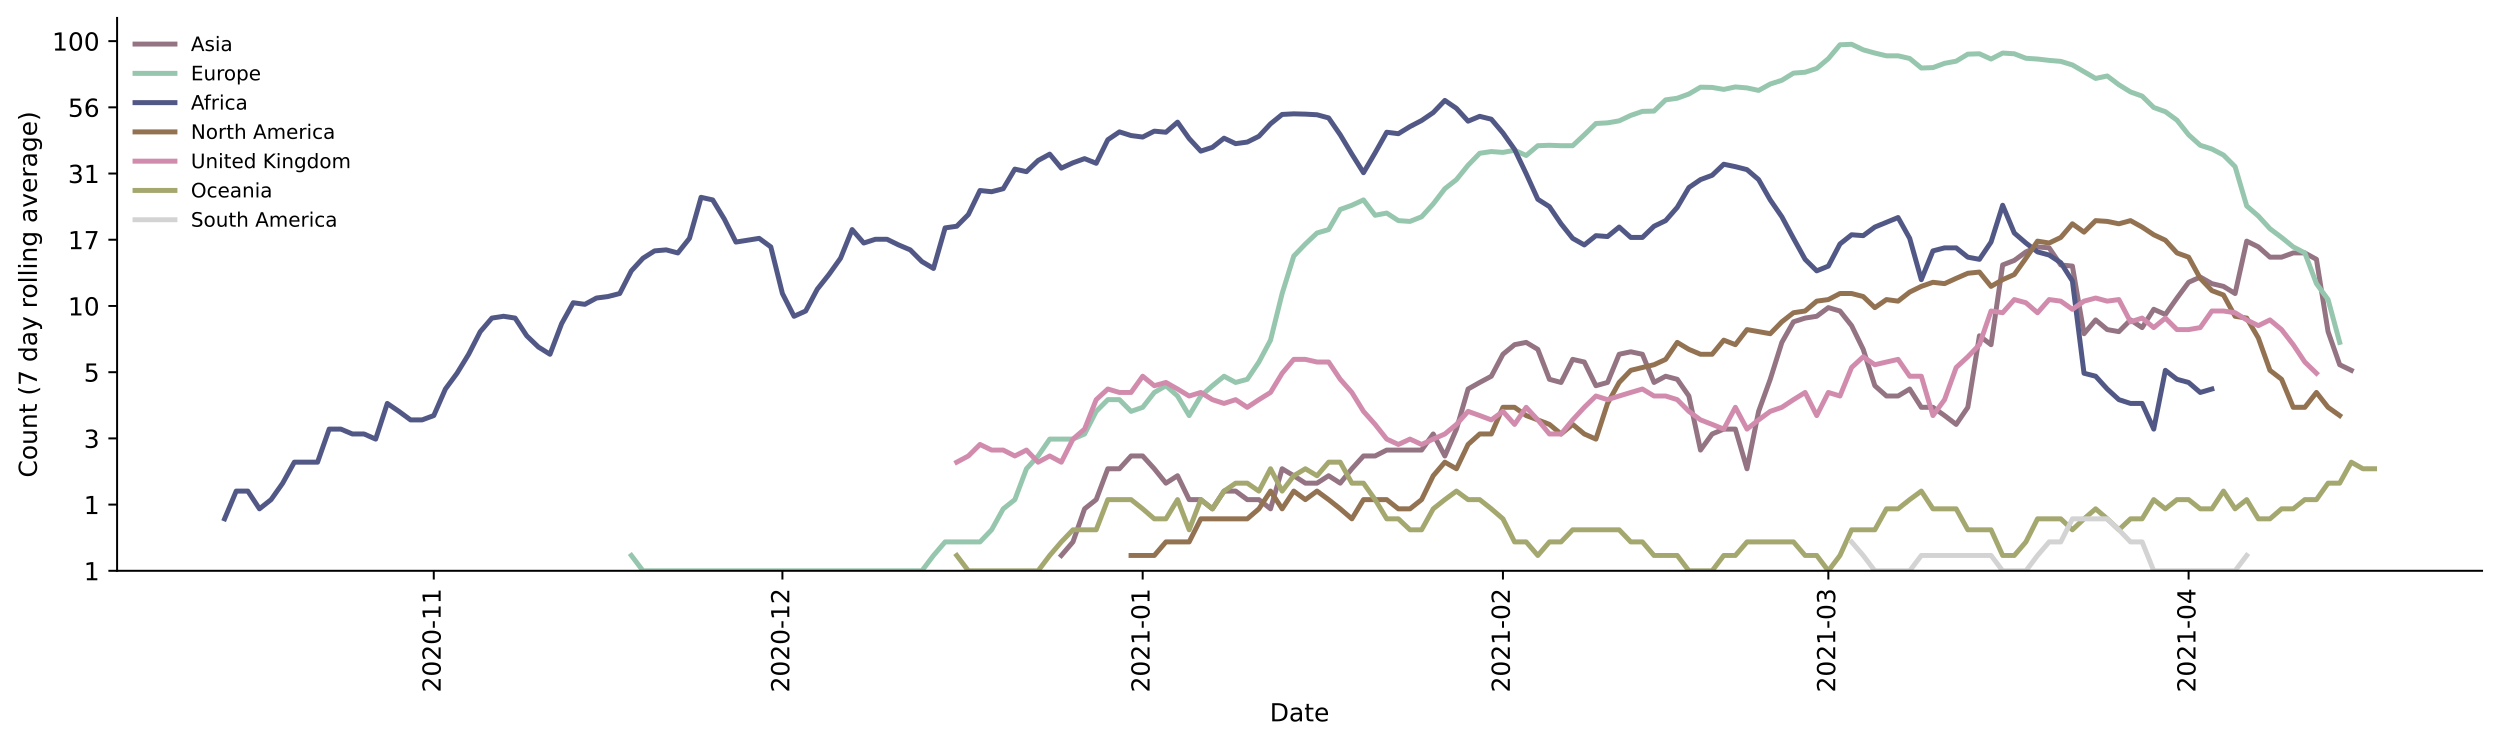 <?xml version="1.0" encoding="utf-8" standalone="no"?>
<!DOCTYPE svg PUBLIC "-//W3C//DTD SVG 1.1//EN"
  "http://www.w3.org/Graphics/SVG/1.1/DTD/svg11.dtd">
<!-- Created with matplotlib (https://matplotlib.org/) -->
<svg height="298.621pt" version="1.1" viewBox="0 0 1002.766 298.621" width="1002.766pt" xmlns="http://www.w3.org/2000/svg" xmlns:xlink="http://www.w3.org/1999/xlink">
 <defs>
  <style type="text/css">*{stroke-linecap:butt;stroke-linejoin:round;}</style>
 </defs>
 <g id="figure_1">
  <g id="patch_1">
   <path d="M 0 298.621 
L 1002.766 298.621 
L 1002.766 0 
L 0 0 
z
" style="fill:#ffffff;"/>
  </g>
  <g id="axes_1">
   <g id="patch_2">
    <path d="M 46.966 228.96 
L 995.566 228.96 
L 995.566 7.2 
L 46.966 7.2 
z
" style="fill:#ffffff;"/>
   </g>
   <g id="matplotlib.axis_1">
    <g id="xtick_1">
     <g id="line2d_1">
      <defs>
       <path d="M 0 0 
L 0 3.5 
" id="m0035e1c1d8" style="stroke:#000000;stroke-width:0.8;"/>
      </defs>
      <g>
       <use style="stroke:#000000;stroke-width:0.8;" x="173.989" xlink:href="#m0035e1c1d8" y="228.96"/>
      </g>
     </g>
     <g id="text_1">
      <!-- 2020-11 -->
      <g transform="translate(176.749 277.743)rotate(-90)scale(0.1 -0.1)">
       <defs>
        <path d="M 19.188 8.297 
L 53.609 8.297 
L 53.609 0 
L 7.328 0 
L 7.328 8.297 
Q 12.938 14.109 22.625 23.891 
Q 32.328 33.688 34.812 36.531 
Q 39.547 41.844 41.422 45.531 
Q 43.312 49.219 43.312 52.781 
Q 43.312 58.594 39.234 62.25 
Q 35.156 65.922 28.609 65.922 
Q 23.969 65.922 18.812 64.312 
Q 13.672 62.703 7.812 59.422 
L 7.812 69.391 
Q 13.766 71.781 18.938 73 
Q 24.125 74.219 28.422 74.219 
Q 39.75 74.219 46.484 68.547 
Q 53.219 62.891 53.219 53.422 
Q 53.219 48.922 51.531 44.891 
Q 49.859 40.875 45.406 35.406 
Q 44.188 33.984 37.641 27.219 
Q 31.109 20.453 19.188 8.297 
z
" id="DejaVuSans-50"/>
        <path d="M 31.781 66.406 
Q 24.172 66.406 20.328 58.906 
Q 16.5 51.422 16.5 36.375 
Q 16.5 21.391 20.328 13.891 
Q 24.172 6.391 31.781 6.391 
Q 39.453 6.391 43.281 13.891 
Q 47.125 21.391 47.125 36.375 
Q 47.125 51.422 43.281 58.906 
Q 39.453 66.406 31.781 66.406 
z
M 31.781 74.219 
Q 44.047 74.219 50.516 64.516 
Q 56.984 54.828 56.984 36.375 
Q 56.984 17.969 50.516 8.266 
Q 44.047 -1.422 31.781 -1.422 
Q 19.531 -1.422 13.062 8.266 
Q 6.594 17.969 6.594 36.375 
Q 6.594 54.828 13.062 64.516 
Q 19.531 74.219 31.781 74.219 
z
" id="DejaVuSans-48"/>
        <path d="M 4.891 31.391 
L 31.203 31.391 
L 31.203 23.391 
L 4.891 23.391 
z
" id="DejaVuSans-45"/>
        <path d="M 12.406 8.297 
L 28.516 8.297 
L 28.516 63.922 
L 10.984 60.406 
L 10.984 69.391 
L 28.422 72.906 
L 38.281 72.906 
L 38.281 8.297 
L 54.391 8.297 
L 54.391 0 
L 12.406 0 
z
" id="DejaVuSans-49"/>
       </defs>
       <use xlink:href="#DejaVuSans-50"/>
       <use x="63.623" xlink:href="#DejaVuSans-48"/>
       <use x="127.246" xlink:href="#DejaVuSans-50"/>
       <use x="190.869" xlink:href="#DejaVuSans-48"/>
       <use x="254.492" xlink:href="#DejaVuSans-45"/>
       <use x="290.576" xlink:href="#DejaVuSans-49"/>
       <use x="354.199" xlink:href="#DejaVuSans-49"/>
      </g>
     </g>
    </g>
    <g id="xtick_2">
     <g id="line2d_2">
      <g>
       <use style="stroke:#000000;stroke-width:0.8;" x="313.832" xlink:href="#m0035e1c1d8" y="228.96"/>
      </g>
     </g>
     <g id="text_2">
      <!-- 2020-12 -->
      <g transform="translate(316.592 277.743)rotate(-90)scale(0.1 -0.1)">
       <use xlink:href="#DejaVuSans-50"/>
       <use x="63.623" xlink:href="#DejaVuSans-48"/>
       <use x="127.246" xlink:href="#DejaVuSans-50"/>
       <use x="190.869" xlink:href="#DejaVuSans-48"/>
       <use x="254.492" xlink:href="#DejaVuSans-45"/>
       <use x="290.576" xlink:href="#DejaVuSans-49"/>
       <use x="354.199" xlink:href="#DejaVuSans-50"/>
      </g>
     </g>
    </g>
    <g id="xtick_3">
     <g id="line2d_3">
      <g>
       <use style="stroke:#000000;stroke-width:0.8;" x="458.336" xlink:href="#m0035e1c1d8" y="228.96"/>
      </g>
     </g>
     <g id="text_3">
      <!-- 2021-01 -->
      <g transform="translate(461.096 277.743)rotate(-90)scale(0.1 -0.1)">
       <use xlink:href="#DejaVuSans-50"/>
       <use x="63.623" xlink:href="#DejaVuSans-48"/>
       <use x="127.246" xlink:href="#DejaVuSans-50"/>
       <use x="190.869" xlink:href="#DejaVuSans-49"/>
       <use x="254.492" xlink:href="#DejaVuSans-45"/>
       <use x="290.576" xlink:href="#DejaVuSans-48"/>
       <use x="354.199" xlink:href="#DejaVuSans-49"/>
      </g>
     </g>
    </g>
    <g id="xtick_4">
     <g id="line2d_4">
      <g>
       <use style="stroke:#000000;stroke-width:0.8;" x="602.841" xlink:href="#m0035e1c1d8" y="228.96"/>
      </g>
     </g>
     <g id="text_4">
      <!-- 2021-02 -->
      <g transform="translate(605.6 277.743)rotate(-90)scale(0.1 -0.1)">
       <use xlink:href="#DejaVuSans-50"/>
       <use x="63.623" xlink:href="#DejaVuSans-48"/>
       <use x="127.246" xlink:href="#DejaVuSans-50"/>
       <use x="190.869" xlink:href="#DejaVuSans-49"/>
       <use x="254.492" xlink:href="#DejaVuSans-45"/>
       <use x="290.576" xlink:href="#DejaVuSans-48"/>
       <use x="354.199" xlink:href="#DejaVuSans-50"/>
      </g>
     </g>
    </g>
    <g id="xtick_5">
     <g id="line2d_5">
      <g>
       <use style="stroke:#000000;stroke-width:0.8;" x="733.36" xlink:href="#m0035e1c1d8" y="228.96"/>
      </g>
     </g>
     <g id="text_5">
      <!-- 2021-03 -->
      <g transform="translate(736.12 277.743)rotate(-90)scale(0.1 -0.1)">
       <defs>
        <path d="M 40.578 39.312 
Q 47.656 37.797 51.625 33 
Q 55.609 28.219 55.609 21.188 
Q 55.609 10.406 48.188 4.484 
Q 40.766 -1.422 27.094 -1.422 
Q 22.516 -1.422 17.656 -0.516 
Q 12.797 0.391 7.625 2.203 
L 7.625 11.719 
Q 11.719 9.328 16.594 8.109 
Q 21.484 6.891 26.812 6.891 
Q 36.078 6.891 40.938 10.547 
Q 45.797 14.203 45.797 21.188 
Q 45.797 27.641 41.281 31.266 
Q 36.766 34.906 28.719 34.906 
L 20.219 34.906 
L 20.219 43.016 
L 29.109 43.016 
Q 36.375 43.016 40.234 45.922 
Q 44.094 48.828 44.094 54.297 
Q 44.094 59.906 40.109 62.906 
Q 36.141 65.922 28.719 65.922 
Q 24.656 65.922 20.016 65.031 
Q 15.375 64.156 9.812 62.312 
L 9.812 71.094 
Q 15.438 72.656 20.344 73.438 
Q 25.25 74.219 29.594 74.219 
Q 40.828 74.219 47.359 69.109 
Q 53.906 64.016 53.906 55.328 
Q 53.906 49.266 50.438 45.094 
Q 46.969 40.922 40.578 39.312 
z
" id="DejaVuSans-51"/>
       </defs>
       <use xlink:href="#DejaVuSans-50"/>
       <use x="63.623" xlink:href="#DejaVuSans-48"/>
       <use x="127.246" xlink:href="#DejaVuSans-50"/>
       <use x="190.869" xlink:href="#DejaVuSans-49"/>
       <use x="254.492" xlink:href="#DejaVuSans-45"/>
       <use x="290.576" xlink:href="#DejaVuSans-48"/>
       <use x="354.199" xlink:href="#DejaVuSans-51"/>
      </g>
     </g>
    </g>
    <g id="xtick_6">
     <g id="line2d_6">
      <g>
       <use style="stroke:#000000;stroke-width:0.8;" x="877.865" xlink:href="#m0035e1c1d8" y="228.96"/>
      </g>
     </g>
     <g id="text_6">
      <!-- 2021-04 -->
      <g transform="translate(880.624 277.743)rotate(-90)scale(0.1 -0.1)">
       <defs>
        <path d="M 37.797 64.312 
L 12.891 25.391 
L 37.797 25.391 
z
M 35.203 72.906 
L 47.609 72.906 
L 47.609 25.391 
L 58.016 25.391 
L 58.016 17.188 
L 47.609 17.188 
L 47.609 0 
L 37.797 0 
L 37.797 17.188 
L 4.891 17.188 
L 4.891 26.703 
z
" id="DejaVuSans-52"/>
       </defs>
       <use xlink:href="#DejaVuSans-50"/>
       <use x="63.623" xlink:href="#DejaVuSans-48"/>
       <use x="127.246" xlink:href="#DejaVuSans-50"/>
       <use x="190.869" xlink:href="#DejaVuSans-49"/>
       <use x="254.492" xlink:href="#DejaVuSans-45"/>
       <use x="290.576" xlink:href="#DejaVuSans-48"/>
       <use x="354.199" xlink:href="#DejaVuSans-52"/>
      </g>
     </g>
    </g>
    <g id="text_7">
     <!-- Date -->
     <g transform="translate(509.315 289.341)scale(0.1 -0.1)">
      <defs>
       <path d="M 19.672 64.797 
L 19.672 8.109 
L 31.594 8.109 
Q 46.688 8.109 53.688 14.938 
Q 60.688 21.781 60.688 36.531 
Q 60.688 51.172 53.688 57.984 
Q 46.688 64.797 31.594 64.797 
z
M 9.812 72.906 
L 30.078 72.906 
Q 51.266 72.906 61.172 64.094 
Q 71.094 55.281 71.094 36.531 
Q 71.094 17.672 61.125 8.828 
Q 51.172 0 30.078 0 
L 9.812 0 
z
" id="DejaVuSans-68"/>
       <path d="M 34.281 27.484 
Q 23.391 27.484 19.188 25 
Q 14.984 22.516 14.984 16.5 
Q 14.984 11.719 18.141 8.906 
Q 21.297 6.109 26.703 6.109 
Q 34.188 6.109 38.703 11.406 
Q 43.219 16.703 43.219 25.484 
L 43.219 27.484 
z
M 52.203 31.203 
L 52.203 0 
L 43.219 0 
L 43.219 8.297 
Q 40.141 3.328 35.547 0.953 
Q 30.953 -1.422 24.312 -1.422 
Q 15.922 -1.422 10.953 3.297 
Q 6 8.016 6 15.922 
Q 6 25.141 12.172 29.828 
Q 18.359 34.516 30.609 34.516 
L 43.219 34.516 
L 43.219 35.406 
Q 43.219 41.609 39.141 45 
Q 35.062 48.391 27.688 48.391 
Q 23 48.391 18.547 47.266 
Q 14.109 46.141 10.016 43.891 
L 10.016 52.203 
Q 14.938 54.109 19.578 55.047 
Q 24.219 56 28.609 56 
Q 40.484 56 46.344 49.844 
Q 52.203 43.703 52.203 31.203 
z
" id="DejaVuSans-97"/>
       <path d="M 18.312 70.219 
L 18.312 54.688 
L 36.812 54.688 
L 36.812 47.703 
L 18.312 47.703 
L 18.312 18.016 
Q 18.312 11.328 20.141 9.422 
Q 21.969 7.516 27.594 7.516 
L 36.812 7.516 
L 36.812 0 
L 27.594 0 
Q 17.188 0 13.234 3.875 
Q 9.281 7.766 9.281 18.016 
L 9.281 47.703 
L 2.688 47.703 
L 2.688 54.688 
L 9.281 54.688 
L 9.281 70.219 
z
" id="DejaVuSans-116"/>
       <path d="M 56.203 29.594 
L 56.203 25.203 
L 14.891 25.203 
Q 15.484 15.922 20.484 11.062 
Q 25.484 6.203 34.422 6.203 
Q 39.594 6.203 44.453 7.469 
Q 49.312 8.734 54.109 11.281 
L 54.109 2.781 
Q 49.266 0.734 44.188 -0.344 
Q 39.109 -1.422 33.891 -1.422 
Q 20.797 -1.422 13.156 6.188 
Q 5.516 13.812 5.516 26.812 
Q 5.516 40.234 12.766 48.109 
Q 20.016 56 32.328 56 
Q 43.359 56 49.781 48.891 
Q 56.203 41.797 56.203 29.594 
z
M 47.219 32.234 
Q 47.125 39.594 43.094 43.984 
Q 39.062 48.391 32.422 48.391 
Q 24.906 48.391 20.391 44.141 
Q 15.875 39.891 15.188 32.172 
z
" id="DejaVuSans-101"/>
      </defs>
      <use xlink:href="#DejaVuSans-68"/>
      <use x="77.002" xlink:href="#DejaVuSans-97"/>
      <use x="138.281" xlink:href="#DejaVuSans-116"/>
      <use x="177.49" xlink:href="#DejaVuSans-101"/>
     </g>
    </g>
   </g>
   <g id="matplotlib.axis_2">
    <g id="ytick_1">
     <g id="line2d_7">
      <defs>
       <path d="M 0 0 
L -3.5 0 
" id="m85d4433f7f" style="stroke:#000000;stroke-width:0.8;"/>
      </defs>
      <g>
       <use style="stroke:#000000;stroke-width:0.8;" x="46.966" xlink:href="#m85d4433f7f" y="228.96"/>
      </g>
     </g>
     <g id="text_8">
      <!-- 1 -->
      <g transform="translate(33.603 232.759)scale(0.1 -0.1)">
       <use xlink:href="#DejaVuSans-49"/>
      </g>
     </g>
    </g>
    <g id="ytick_2">
     <g id="line2d_8">
      <g>
       <use style="stroke:#000000;stroke-width:0.8;" x="46.966" xlink:href="#m85d4433f7f" y="202.401"/>
      </g>
     </g>
     <g id="text_9">
      <!-- 1 -->
      <g transform="translate(33.603 206.201)scale(0.1 -0.1)">
       <use xlink:href="#DejaVuSans-49"/>
      </g>
     </g>
    </g>
    <g id="ytick_3">
     <g id="line2d_9">
      <g>
       <use style="stroke:#000000;stroke-width:0.8;" x="46.966" xlink:href="#m85d4433f7f" y="175.843"/>
      </g>
     </g>
     <g id="text_10">
      <!-- 3 -->
      <g transform="translate(33.603 179.642)scale(0.1 -0.1)">
       <use xlink:href="#DejaVuSans-51"/>
      </g>
     </g>
    </g>
    <g id="ytick_4">
     <g id="line2d_10">
      <g>
       <use style="stroke:#000000;stroke-width:0.8;" x="46.966" xlink:href="#m85d4433f7f" y="149.284"/>
      </g>
     </g>
     <g id="text_11">
      <!-- 5 -->
      <g transform="translate(33.603 153.083)scale(0.1 -0.1)">
       <defs>
        <path d="M 10.797 72.906 
L 49.516 72.906 
L 49.516 64.594 
L 19.828 64.594 
L 19.828 46.734 
Q 21.969 47.469 24.109 47.828 
Q 26.266 48.188 28.422 48.188 
Q 40.625 48.188 47.75 41.5 
Q 54.891 34.812 54.891 23.391 
Q 54.891 11.625 47.562 5.094 
Q 40.234 -1.422 26.906 -1.422 
Q 22.312 -1.422 17.547 -0.641 
Q 12.797 0.141 7.719 1.703 
L 7.719 11.625 
Q 12.109 9.234 16.797 8.062 
Q 21.484 6.891 26.703 6.891 
Q 35.156 6.891 40.078 11.328 
Q 45.016 15.766 45.016 23.391 
Q 45.016 31 40.078 35.438 
Q 35.156 39.891 26.703 39.891 
Q 22.75 39.891 18.812 39.016 
Q 14.891 38.141 10.797 36.281 
z
" id="DejaVuSans-53"/>
       </defs>
       <use xlink:href="#DejaVuSans-53"/>
      </g>
     </g>
    </g>
    <g id="ytick_5">
     <g id="line2d_11">
      <g>
       <use style="stroke:#000000;stroke-width:0.8;" x="46.966" xlink:href="#m85d4433f7f" y="122.725"/>
      </g>
     </g>
     <g id="text_12">
      <!-- 10 -->
      <g transform="translate(27.241 126.524)scale(0.1 -0.1)">
       <use xlink:href="#DejaVuSans-49"/>
       <use x="63.623" xlink:href="#DejaVuSans-48"/>
      </g>
     </g>
    </g>
    <g id="ytick_6">
     <g id="line2d_12">
      <g>
       <use style="stroke:#000000;stroke-width:0.8;" x="46.966" xlink:href="#m85d4433f7f" y="96.166"/>
      </g>
     </g>
     <g id="text_13">
      <!-- 17 -->
      <g transform="translate(27.241 99.966)scale(0.1 -0.1)">
       <defs>
        <path d="M 8.203 72.906 
L 55.078 72.906 
L 55.078 68.703 
L 28.609 0 
L 18.312 0 
L 43.219 64.594 
L 8.203 64.594 
z
" id="DejaVuSans-55"/>
       </defs>
       <use xlink:href="#DejaVuSans-49"/>
       <use x="63.623" xlink:href="#DejaVuSans-55"/>
      </g>
     </g>
    </g>
    <g id="ytick_7">
     <g id="line2d_13">
      <g>
       <use style="stroke:#000000;stroke-width:0.8;" x="46.966" xlink:href="#m85d4433f7f" y="69.608"/>
      </g>
     </g>
     <g id="text_14">
      <!-- 31 -->
      <g transform="translate(27.241 73.407)scale(0.1 -0.1)">
       <use xlink:href="#DejaVuSans-51"/>
       <use x="63.623" xlink:href="#DejaVuSans-49"/>
      </g>
     </g>
    </g>
    <g id="ytick_8">
     <g id="line2d_14">
      <g>
       <use style="stroke:#000000;stroke-width:0.8;" x="46.966" xlink:href="#m85d4433f7f" y="43.049"/>
      </g>
     </g>
     <g id="text_15">
      <!-- 56 -->
      <g transform="translate(27.241 46.848)scale(0.1 -0.1)">
       <defs>
        <path d="M 33.016 40.375 
Q 26.375 40.375 22.484 35.828 
Q 18.609 31.297 18.609 23.391 
Q 18.609 15.531 22.484 10.953 
Q 26.375 6.391 33.016 6.391 
Q 39.656 6.391 43.531 10.953 
Q 47.406 15.531 47.406 23.391 
Q 47.406 31.297 43.531 35.828 
Q 39.656 40.375 33.016 40.375 
z
M 52.594 71.297 
L 52.594 62.312 
Q 48.875 64.062 45.094 64.984 
Q 41.312 65.922 37.594 65.922 
Q 27.828 65.922 22.672 59.328 
Q 17.531 52.734 16.797 39.406 
Q 19.672 43.656 24.016 45.922 
Q 28.375 48.188 33.594 48.188 
Q 44.578 48.188 50.953 41.516 
Q 57.328 34.859 57.328 23.391 
Q 57.328 12.156 50.688 5.359 
Q 44.047 -1.422 33.016 -1.422 
Q 20.359 -1.422 13.672 8.266 
Q 6.984 17.969 6.984 36.375 
Q 6.984 53.656 15.188 63.938 
Q 23.391 74.219 37.203 74.219 
Q 40.922 74.219 44.703 73.484 
Q 48.484 72.75 52.594 71.297 
z
" id="DejaVuSans-54"/>
       </defs>
       <use xlink:href="#DejaVuSans-53"/>
       <use x="63.623" xlink:href="#DejaVuSans-54"/>
      </g>
     </g>
    </g>
    <g id="ytick_9">
     <g id="line2d_15">
      <g>
       <use style="stroke:#000000;stroke-width:0.8;" x="46.966" xlink:href="#m85d4433f7f" y="16.49"/>
      </g>
     </g>
     <g id="text_16">
      <!-- 100 -->
      <g transform="translate(20.878 20.29)scale(0.1 -0.1)">
       <use xlink:href="#DejaVuSans-49"/>
       <use x="63.623" xlink:href="#DejaVuSans-48"/>
       <use x="127.246" xlink:href="#DejaVuSans-48"/>
      </g>
     </g>
    </g>
    <g id="text_17">
     <!-- Count (7 day rolling average) -->
     <g transform="translate(14.798 191.548)rotate(-90)scale(0.1 -0.1)">
      <defs>
       <path d="M 64.406 67.281 
L 64.406 56.891 
Q 59.422 61.531 53.781 63.812 
Q 48.141 66.109 41.797 66.109 
Q 29.297 66.109 22.656 58.469 
Q 16.016 50.828 16.016 36.375 
Q 16.016 21.969 22.656 14.328 
Q 29.297 6.688 41.797 6.688 
Q 48.141 6.688 53.781 8.984 
Q 59.422 11.281 64.406 15.922 
L 64.406 5.609 
Q 59.234 2.094 53.438 0.328 
Q 47.656 -1.422 41.219 -1.422 
Q 24.656 -1.422 15.125 8.703 
Q 5.609 18.844 5.609 36.375 
Q 5.609 53.953 15.125 64.078 
Q 24.656 74.219 41.219 74.219 
Q 47.75 74.219 53.531 72.484 
Q 59.328 70.75 64.406 67.281 
z
" id="DejaVuSans-67"/>
       <path d="M 30.609 48.391 
Q 23.391 48.391 19.188 42.75 
Q 14.984 37.109 14.984 27.297 
Q 14.984 17.484 19.156 11.844 
Q 23.344 6.203 30.609 6.203 
Q 37.797 6.203 41.984 11.859 
Q 46.188 17.531 46.188 27.297 
Q 46.188 37.016 41.984 42.703 
Q 37.797 48.391 30.609 48.391 
z
M 30.609 56 
Q 42.328 56 49.016 48.375 
Q 55.719 40.766 55.719 27.297 
Q 55.719 13.875 49.016 6.219 
Q 42.328 -1.422 30.609 -1.422 
Q 18.844 -1.422 12.172 6.219 
Q 5.516 13.875 5.516 27.297 
Q 5.516 40.766 12.172 48.375 
Q 18.844 56 30.609 56 
z
" id="DejaVuSans-111"/>
       <path d="M 8.5 21.578 
L 8.5 54.688 
L 17.484 54.688 
L 17.484 21.922 
Q 17.484 14.156 20.5 10.266 
Q 23.531 6.391 29.594 6.391 
Q 36.859 6.391 41.078 11.031 
Q 45.312 15.672 45.312 23.688 
L 45.312 54.688 
L 54.297 54.688 
L 54.297 0 
L 45.312 0 
L 45.312 8.406 
Q 42.047 3.422 37.719 1 
Q 33.406 -1.422 27.688 -1.422 
Q 18.266 -1.422 13.375 4.438 
Q 8.5 10.297 8.5 21.578 
z
M 31.109 56 
z
" id="DejaVuSans-117"/>
       <path d="M 54.891 33.016 
L 54.891 0 
L 45.906 0 
L 45.906 32.719 
Q 45.906 40.484 42.875 44.328 
Q 39.844 48.188 33.797 48.188 
Q 26.516 48.188 22.312 43.547 
Q 18.109 38.922 18.109 30.906 
L 18.109 0 
L 9.078 0 
L 9.078 54.688 
L 18.109 54.688 
L 18.109 46.188 
Q 21.344 51.125 25.703 53.562 
Q 30.078 56 35.797 56 
Q 45.219 56 50.047 50.172 
Q 54.891 44.344 54.891 33.016 
z
" id="DejaVuSans-110"/>
       <path id="DejaVuSans-32"/>
       <path d="M 31 75.875 
Q 24.469 64.656 21.281 53.656 
Q 18.109 42.672 18.109 31.391 
Q 18.109 20.125 21.312 9.062 
Q 24.516 -2 31 -13.188 
L 23.188 -13.188 
Q 15.875 -1.703 12.234 9.375 
Q 8.594 20.453 8.594 31.391 
Q 8.594 42.281 12.203 53.312 
Q 15.828 64.359 23.188 75.875 
z
" id="DejaVuSans-40"/>
       <path d="M 45.406 46.391 
L 45.406 75.984 
L 54.391 75.984 
L 54.391 0 
L 45.406 0 
L 45.406 8.203 
Q 42.578 3.328 38.25 0.953 
Q 33.938 -1.422 27.875 -1.422 
Q 17.969 -1.422 11.734 6.484 
Q 5.516 14.406 5.516 27.297 
Q 5.516 40.188 11.734 48.094 
Q 17.969 56 27.875 56 
Q 33.938 56 38.25 53.625 
Q 42.578 51.266 45.406 46.391 
z
M 14.797 27.297 
Q 14.797 17.391 18.875 11.75 
Q 22.953 6.109 30.078 6.109 
Q 37.203 6.109 41.297 11.75 
Q 45.406 17.391 45.406 27.297 
Q 45.406 37.203 41.297 42.844 
Q 37.203 48.484 30.078 48.484 
Q 22.953 48.484 18.875 42.844 
Q 14.797 37.203 14.797 27.297 
z
" id="DejaVuSans-100"/>
       <path d="M 32.172 -5.078 
Q 28.375 -14.844 24.75 -17.812 
Q 21.141 -20.797 15.094 -20.797 
L 7.906 -20.797 
L 7.906 -13.281 
L 13.188 -13.281 
Q 16.891 -13.281 18.938 -11.516 
Q 21 -9.766 23.484 -3.219 
L 25.094 0.875 
L 2.984 54.688 
L 12.5 54.688 
L 29.594 11.922 
L 46.688 54.688 
L 56.203 54.688 
z
" id="DejaVuSans-121"/>
       <path d="M 41.109 46.297 
Q 39.594 47.172 37.812 47.578 
Q 36.031 48 33.891 48 
Q 26.266 48 22.188 43.047 
Q 18.109 38.094 18.109 28.812 
L 18.109 0 
L 9.078 0 
L 9.078 54.688 
L 18.109 54.688 
L 18.109 46.188 
Q 20.953 51.172 25.484 53.578 
Q 30.031 56 36.531 56 
Q 37.453 56 38.578 55.875 
Q 39.703 55.766 41.062 55.516 
z
" id="DejaVuSans-114"/>
       <path d="M 9.422 75.984 
L 18.406 75.984 
L 18.406 0 
L 9.422 0 
z
" id="DejaVuSans-108"/>
       <path d="M 9.422 54.688 
L 18.406 54.688 
L 18.406 0 
L 9.422 0 
z
M 9.422 75.984 
L 18.406 75.984 
L 18.406 64.594 
L 9.422 64.594 
z
" id="DejaVuSans-105"/>
       <path d="M 45.406 27.984 
Q 45.406 37.75 41.375 43.109 
Q 37.359 48.484 30.078 48.484 
Q 22.859 48.484 18.828 43.109 
Q 14.797 37.75 14.797 27.984 
Q 14.797 18.266 18.828 12.891 
Q 22.859 7.516 30.078 7.516 
Q 37.359 7.516 41.375 12.891 
Q 45.406 18.266 45.406 27.984 
z
M 54.391 6.781 
Q 54.391 -7.172 48.188 -13.984 
Q 42 -20.797 29.203 -20.797 
Q 24.469 -20.797 20.266 -20.094 
Q 16.062 -19.391 12.109 -17.922 
L 12.109 -9.188 
Q 16.062 -11.328 19.922 -12.344 
Q 23.781 -13.375 27.781 -13.375 
Q 36.625 -13.375 41.016 -8.766 
Q 45.406 -4.156 45.406 5.172 
L 45.406 9.625 
Q 42.625 4.781 38.281 2.391 
Q 33.938 0 27.875 0 
Q 17.828 0 11.672 7.656 
Q 5.516 15.328 5.516 27.984 
Q 5.516 40.672 11.672 48.328 
Q 17.828 56 27.875 56 
Q 33.938 56 38.281 53.609 
Q 42.625 51.219 45.406 46.391 
L 45.406 54.688 
L 54.391 54.688 
z
" id="DejaVuSans-103"/>
       <path d="M 2.984 54.688 
L 12.5 54.688 
L 29.594 8.797 
L 46.688 54.688 
L 56.203 54.688 
L 35.688 0 
L 23.484 0 
z
" id="DejaVuSans-118"/>
       <path d="M 8.016 75.875 
L 15.828 75.875 
Q 23.141 64.359 26.781 53.312 
Q 30.422 42.281 30.422 31.391 
Q 30.422 20.453 26.781 9.375 
Q 23.141 -1.703 15.828 -13.188 
L 8.016 -13.188 
Q 14.5 -2 17.703 9.062 
Q 20.906 20.125 20.906 31.391 
Q 20.906 42.672 17.703 53.656 
Q 14.5 64.656 8.016 75.875 
z
" id="DejaVuSans-41"/>
      </defs>
      <use xlink:href="#DejaVuSans-67"/>
      <use x="69.824" xlink:href="#DejaVuSans-111"/>
      <use x="131.006" xlink:href="#DejaVuSans-117"/>
      <use x="194.385" xlink:href="#DejaVuSans-110"/>
      <use x="257.764" xlink:href="#DejaVuSans-116"/>
      <use x="296.973" xlink:href="#DejaVuSans-32"/>
      <use x="328.76" xlink:href="#DejaVuSans-40"/>
      <use x="367.773" xlink:href="#DejaVuSans-55"/>
      <use x="431.396" xlink:href="#DejaVuSans-32"/>
      <use x="463.184" xlink:href="#DejaVuSans-100"/>
      <use x="526.66" xlink:href="#DejaVuSans-97"/>
      <use x="587.939" xlink:href="#DejaVuSans-121"/>
      <use x="647.119" xlink:href="#DejaVuSans-32"/>
      <use x="678.906" xlink:href="#DejaVuSans-114"/>
      <use x="717.77" xlink:href="#DejaVuSans-111"/>
      <use x="778.951" xlink:href="#DejaVuSans-108"/>
      <use x="806.734" xlink:href="#DejaVuSans-108"/>
      <use x="834.518" xlink:href="#DejaVuSans-105"/>
      <use x="862.301" xlink:href="#DejaVuSans-110"/>
      <use x="925.68" xlink:href="#DejaVuSans-103"/>
      <use x="989.156" xlink:href="#DejaVuSans-32"/>
      <use x="1020.943" xlink:href="#DejaVuSans-97"/>
      <use x="1082.223" xlink:href="#DejaVuSans-118"/>
      <use x="1141.402" xlink:href="#DejaVuSans-101"/>
      <use x="1202.926" xlink:href="#DejaVuSans-114"/>
      <use x="1244.039" xlink:href="#DejaVuSans-97"/>
      <use x="1305.318" xlink:href="#DejaVuSans-103"/>
      <use x="1368.795" xlink:href="#DejaVuSans-101"/>
      <use x="1430.318" xlink:href="#DejaVuSans-41"/>
     </g>
    </g>
   </g>
   <g id="line2d_16">
    <path clip-path="url(#p817033f4da)" d="M 425.706 222.799 
L 430.368 217.365 
L 435.029 204.092 
L 439.691 200.399 
L 444.352 188.022 
L 449.014 188.022 
L 453.675 182.891 
L 458.336 182.891 
L 462.998 188.022 
L 467.659 193.797 
L 472.321 190.819 
L 476.982 200.399 
L 481.644 200.399 
L 486.305 204.092 
L 490.966 196.98 
L 495.628 196.98 
L 500.289 200.399 
L 504.951 200.399 
L 509.612 204.092 
L 514.273 188.022 
L 518.935 190.819 
L 523.596 193.797 
L 528.258 193.797 
L 532.919 190.819 
L 537.581 193.797 
L 542.242 188.022 
L 546.903 182.891 
L 551.565 182.891 
L 556.226 180.524 
L 560.888 180.524 
L 565.549 180.524 
L 570.211 180.524 
L 574.872 174.076 
L 579.533 182.891 
L 584.195 172.112 
L 588.856 156.042 
L 593.518 153.405 
L 598.179 150.911 
L 602.841 142.096 
L 607.502 138.249 
L 612.163 137.335 
L 616.825 140.132 
L 621.486 152.141 
L 626.148 153.405 
L 630.809 144.147 
L 635.471 145.208 
L 640.132 154.705 
L 644.793 153.405 
L 649.455 142.096 
L 654.116 141.104 
L 658.778 142.096 
L 663.439 153.405 
L 668.101 150.911 
L 672.762 152.141 
L 677.423 158.84 
L 682.085 180.524 
L 686.746 174.076 
L 691.408 172.112 
L 696.069 172.112 
L 700.73 188.022 
L 705.392 165 
L 710.053 152.141 
L 714.715 137.335 
L 719.376 129.075 
L 724.038 127.586 
L 728.699 126.86 
L 733.36 123.389 
L 738.022 124.746 
L 742.683 130.613 
L 747.345 140.132 
L 752.006 154.705 
L 756.668 158.84 
L 761.329 158.84 
L 765.99 156.042 
L 770.652 163.381 
L 775.313 163.381 
L 779.975 166.678 
L 784.636 170.229 
L 789.298 163.381 
L 793.959 134.698 
L 798.62 138.249 
L 803.282 106.269 
L 807.943 104.46 
L 812.605 101.041 
L 817.266 99.026 
L 821.928 99.422 
L 826.589 106.269 
L 831.25 106.733 
L 835.912 133.852 
L 840.573 128.324 
L 845.235 132.204 
L 849.896 133.02 
L 854.558 128.324 
L 859.219 131.401 
L 863.88 124.063 
L 868.542 126.144 
L 873.203 119.542 
L 877.865 113.228 
L 882.526 111.13 
L 887.187 113.767 
L 891.849 114.866 
L 896.51 117.733 
L 901.172 96.718 
L 905.833 99.026 
L 910.495 103.148 
L 915.156 103.148 
L 919.817 101.454 
L 924.479 101.454 
L 929.14 104.018 
L 933.802 133.02 
L 938.463 146.293 
L 943.125 148.544 
" style="fill:none;stroke:#947383;stroke-linecap:square;stroke-width:2;"/>
   </g>
   <g id="line2d_17">
    <path clip-path="url(#p817033f4da)" d="M 253.234 222.799 
L 257.895 228.96 
L 369.769 228.96 
L 374.431 222.799 
L 379.092 217.365 
L 393.076 217.365 
L 397.738 212.504 
L 402.399 204.092 
L 407.061 200.399 
L 411.722 188.022 
L 416.384 182.891 
L 421.045 176.127 
L 430.368 176.127 
L 435.029 174.076 
L 439.691 165 
L 444.352 160.304 
L 449.014 160.304 
L 453.675 165 
L 458.336 163.381 
L 462.998 157.42 
L 467.659 154.705 
L 472.321 158.84 
L 476.982 166.678 
L 481.644 158.84 
L 486.305 154.705 
L 490.966 150.911 
L 495.628 153.405 
L 500.289 152.141 
L 504.951 145.208 
L 509.612 136.44 
L 514.273 117.733 
L 518.935 102.718 
L 523.596 97.857 
L 528.258 93.46 
L 532.919 92.083 
L 537.581 84.011 
L 542.242 82.334 
L 546.903 80.187 
L 551.565 86.348 
L 556.226 85.458 
L 560.888 88.494 
L 565.549 88.809 
L 570.211 86.951 
L 574.872 81.788 
L 579.533 75.695 
L 584.195 72.038 
L 588.856 66.264 
L 593.518 61.48 
L 598.179 60.786 
L 602.841 61.132 
L 607.502 60.273 
L 612.163 62.362 
L 616.825 58.437 
L 621.486 58.274 
L 626.148 58.437 
L 630.809 58.437 
L 635.471 54.07 
L 640.132 49.537 
L 644.793 49.268 
L 649.455 48.47 
L 654.116 46.282 
L 658.778 44.676 
L 663.439 44.555 
L 668.101 40.058 
L 672.762 39.404 
L 677.423 37.703 
L 682.085 34.967 
L 686.746 35.066 
L 691.408 35.861 
L 696.069 34.869 
L 700.73 35.263 
L 705.392 36.264 
L 710.053 33.706 
L 714.715 32.199 
L 719.376 29.326 
L 724.038 28.979 
L 728.699 27.449 
L 733.36 23.526 
L 738.022 17.964 
L 742.683 17.76 
L 747.345 19.981 
L 752.006 21.278 
L 756.668 22.388 
L 761.329 22.388 
L 765.99 23.449 
L 770.652 27.283 
L 775.313 27.116 
L 779.975 25.406 
L 784.636 24.535 
L 789.298 21.719 
L 793.959 21.572 
L 798.62 23.679 
L 803.282 21.278 
L 807.943 21.572 
L 812.605 23.372 
L 817.266 23.679 
L 821.928 24.222 
L 826.589 24.613 
L 831.25 26.05 
L 840.573 31.464 
L 845.235 30.472 
L 849.896 33.994 
L 854.558 36.875 
L 859.219 38.546 
L 863.88 43.124 
L 868.542 44.798 
L 873.203 48.207 
L 877.865 54.07 
L 882.526 58.274 
L 887.187 59.765 
L 891.849 62.185 
L 896.51 66.849 
L 901.172 82.609 
L 905.833 86.649 
L 910.495 91.745 
L 915.156 95.242 
L 919.817 99.026 
L 924.479 101.454 
L 929.14 113.767 
L 933.802 120.161 
L 938.463 137.335 
L 938.463 137.335 
" style="fill:none;stroke:#96c6ad;stroke-linecap:square;stroke-width:2;"/>
   </g>
   <g id="line2d_18">
    <path clip-path="url(#p817033f4da)" d="M 90.084 208.107 
L 94.745 196.98 
L 99.407 196.98 
L 104.068 204.092 
L 108.73 200.399 
L 113.391 193.797 
L 118.052 185.385 
L 127.375 185.385 
L 132.037 172.112 
L 136.698 172.112 
L 141.359 174.076 
L 146.021 174.076 
L 150.682 176.127 
L 155.344 161.817 
L 160.005 165 
L 164.667 168.419 
L 169.328 168.419 
L 173.989 166.678 
L 178.651 156.042 
L 183.312 149.712 
L 187.974 142.096 
L 192.635 133.02 
L 197.297 127.586 
L 201.958 126.86 
L 206.619 127.586 
L 211.281 134.698 
L 215.942 139.181 
L 220.604 142.096 
L 225.265 129.837 
L 229.927 121.425 
L 234.588 122.071 
L 239.249 119.542 
L 243.911 118.931 
L 248.572 117.733 
L 253.234 108.636 
L 257.895 103.581 
L 262.557 100.63 
L 267.218 100.224 
L 271.879 101.454 
L 276.541 95.606 
L 281.202 79.15 
L 285.864 80.187 
L 290.525 87.871 
L 295.187 97.095 
L 304.509 95.606 
L 309.171 99.026 
L 313.832 117.733 
L 318.494 126.86 
L 323.155 124.746 
L 327.816 115.991 
L 332.478 110.116 
L 337.139 103.581 
L 341.801 92.083 
L 346.462 97.475 
L 351.124 95.974 
L 355.785 95.974 
L 360.446 98.244 
L 365.108 100.224 
L 369.769 104.905 
L 374.431 107.675 
L 379.092 91.409 
L 383.754 90.745 
L 388.415 86.049 
L 393.076 76.414 
L 397.738 76.899 
L 402.399 75.695 
L 407.061 67.841 
L 411.722 68.855 
L 416.384 64.365 
L 421.045 61.831 
L 425.706 67.442 
L 430.368 65.304 
L 435.029 63.627 
L 439.691 65.495 
L 444.352 56.046 
L 449.014 52.894 
L 453.675 54.368 
L 458.336 54.971 
L 462.998 52.605 
L 467.659 53.039 
L 472.321 49.001 
L 476.982 55.582 
L 481.644 60.615 
L 486.305 59.096 
L 490.966 55.429 
L 495.628 57.626 
L 500.289 56.988 
L 504.951 54.669 
L 509.612 49.672 
L 514.273 45.906 
L 518.935 45.658 
L 523.596 45.782 
L 528.258 46.031 
L 532.919 47.299 
L 537.581 54.07 
L 542.242 61.831 
L 546.903 69.267 
L 551.565 61.306 
L 556.226 53.039 
L 560.888 53.625 
L 565.549 50.767 
L 570.211 48.339 
L 574.872 45.164 
L 579.533 40.279 
L 584.195 43.478 
L 588.856 48.602 
L 593.518 46.661 
L 598.179 47.816 
L 602.841 53.331 
L 607.502 59.934 
L 612.163 69.683 
L 616.825 79.926 
L 621.486 82.886 
L 626.148 89.767 
L 630.809 95.606 
L 635.471 98.244 
L 640.132 94.521 
L 644.793 94.88 
L 649.455 91.076 
L 654.116 95.242 
L 658.778 95.242 
L 663.439 90.745 
L 668.101 88.494 
L 672.762 83.165 
L 677.423 75.221 
L 682.085 72.038 
L 686.746 70.313 
L 691.408 65.878 
L 696.069 66.849 
L 700.73 68.042 
L 705.392 72.038 
L 710.053 80.187 
L 714.715 86.951 
L 719.376 95.606 
L 724.038 104.018 
L 728.699 108.636 
L 733.36 106.733 
L 738.022 97.857 
L 742.683 94.164 
L 747.345 94.521 
L 752.006 91.076 
L 761.329 87.256 
L 765.99 95.606 
L 770.652 112.167 
L 775.313 100.63 
L 779.975 99.422 
L 784.636 99.422 
L 789.298 103.148 
L 793.959 104.018 
L 798.62 97.095 
L 803.282 82.334 
L 807.943 93.46 
L 812.605 97.475 
L 817.266 101.041 
L 821.928 102.293 
L 826.589 105.356 
L 831.25 112.694 
L 835.912 149.712 
L 840.573 150.911 
L 845.235 156.042 
L 849.896 160.304 
L 854.558 161.817 
L 859.219 161.817 
L 863.88 172.112 
L 868.542 148.544 
L 873.203 152.141 
L 877.865 153.405 
L 882.526 157.42 
L 887.187 156.042 
L 887.187 156.042 
" style="fill:none;stroke:#525886;stroke-linecap:square;stroke-width:2;"/>
   </g>
   <g id="line2d_19">
    <path clip-path="url(#p817033f4da)" d="M 453.675 222.799 
L 458.336 222.799 
L 462.998 222.799 
L 467.659 217.365 
L 472.321 217.365 
L 476.982 217.365 
L 481.644 208.107 
L 486.305 208.107 
L 490.966 208.107 
L 495.628 208.107 
L 500.289 208.107 
L 504.951 204.092 
L 509.612 196.98 
L 514.273 204.092 
L 518.935 196.98 
L 523.596 200.399 
L 528.258 196.98 
L 532.919 200.399 
L 537.581 204.092 
L 542.242 208.107 
L 546.903 200.399 
L 551.565 200.399 
L 556.226 200.399 
L 560.888 204.092 
L 565.549 204.092 
L 570.211 200.399 
L 574.872 190.819 
L 579.533 185.385 
L 584.195 188.022 
L 588.856 178.273 
L 593.518 174.076 
L 598.179 174.076 
L 602.841 163.381 
L 607.502 163.381 
L 612.163 166.678 
L 616.825 168.419 
L 621.486 170.229 
L 626.148 174.076 
L 630.809 170.229 
L 635.471 174.076 
L 640.132 176.127 
L 644.793 161.817 
L 649.455 153.405 
L 654.116 148.544 
L 658.778 147.405 
L 663.439 146.293 
L 668.101 144.147 
L 672.762 137.335 
L 677.423 140.132 
L 682.085 142.096 
L 686.746 142.096 
L 691.408 136.44 
L 696.069 138.249 
L 700.73 132.204 
L 705.392 133.02 
L 710.053 133.852 
L 714.715 129.075 
L 719.376 125.44 
L 724.038 124.746 
L 728.699 120.789 
L 733.36 120.161 
L 738.022 117.733 
L 742.683 117.733 
L 747.345 118.931 
L 752.006 123.389 
L 756.668 120.161 
L 761.329 120.789 
L 765.99 117.145 
L 770.652 114.866 
L 775.313 113.228 
L 779.975 113.767 
L 784.636 111.646 
L 789.298 109.617 
L 793.959 109.124 
L 798.62 114.866 
L 803.282 112.167 
L 807.943 110.116 
L 812.605 103.581 
L 817.266 96.718 
L 821.928 97.475 
L 826.589 95.242 
L 831.25 89.767 
L 835.912 93.112 
L 840.573 88.494 
L 845.235 88.809 
L 849.896 89.767 
L 854.558 88.494 
L 859.219 91.076 
L 863.88 94.164 
L 868.542 96.345 
L 873.203 101.454 
L 877.865 103.148 
L 882.526 111.646 
L 887.187 116.564 
L 891.849 118.328 
L 896.51 126.86 
L 901.172 127.586 
L 905.833 135.561 
L 910.495 148.544 
L 915.156 152.141 
L 919.817 163.381 
L 924.479 163.381 
L 929.14 157.42 
L 933.802 163.381 
L 938.463 166.678 
" style="fill:none;stroke:#937252;stroke-linecap:square;stroke-width:2;"/>
   </g>
   <g id="line2d_20">
    <path clip-path="url(#p817033f4da)" d="M 383.754 185.385 
L 388.415 182.891 
L 393.076 178.273 
L 397.738 180.524 
L 402.399 180.524 
L 407.061 182.891 
L 411.722 180.524 
L 416.384 185.385 
L 421.045 182.891 
L 425.706 185.385 
L 430.368 176.127 
L 435.029 172.112 
L 439.691 160.304 
L 444.352 156.042 
L 449.014 157.42 
L 453.675 157.42 
L 458.336 150.911 
L 462.998 154.705 
L 467.659 153.405 
L 472.321 156.042 
L 476.982 158.84 
L 481.644 157.42 
L 486.305 160.304 
L 490.966 161.817 
L 495.628 160.304 
L 500.289 163.381 
L 504.951 160.304 
L 509.612 157.42 
L 514.273 149.712 
L 518.935 144.147 
L 523.596 144.147 
L 528.258 145.208 
L 532.919 145.208 
L 537.581 152.141 
L 542.242 157.42 
L 546.903 165 
L 551.565 170.229 
L 556.226 176.127 
L 560.888 178.273 
L 565.549 176.127 
L 570.211 178.273 
L 574.872 176.127 
L 579.533 174.076 
L 584.195 170.229 
L 588.856 165 
L 593.518 166.678 
L 598.179 168.419 
L 602.841 165 
L 607.502 170.229 
L 612.163 163.381 
L 616.825 168.419 
L 621.486 174.076 
L 626.148 174.076 
L 630.809 168.419 
L 635.471 163.381 
L 640.132 158.84 
L 644.793 160.304 
L 649.455 158.84 
L 654.116 157.42 
L 658.778 156.042 
L 663.439 158.84 
L 668.101 158.84 
L 672.762 160.304 
L 677.423 165 
L 682.085 168.419 
L 686.746 170.229 
L 691.408 172.112 
L 696.069 163.381 
L 700.73 172.112 
L 705.392 168.419 
L 710.053 165 
L 714.715 163.381 
L 719.376 160.304 
L 724.038 157.42 
L 728.699 166.678 
L 733.36 157.42 
L 738.022 158.84 
L 742.683 147.405 
L 747.345 143.11 
L 752.006 146.293 
L 756.668 145.208 
L 761.329 144.147 
L 765.99 150.911 
L 770.652 150.911 
L 775.313 166.678 
L 779.975 160.304 
L 784.636 147.405 
L 789.298 143.11 
L 793.959 138.249 
L 798.62 124.746 
L 803.282 125.44 
L 807.943 120.161 
L 812.605 121.425 
L 817.266 125.44 
L 821.928 120.161 
L 826.589 120.789 
L 831.25 124.063 
L 835.912 120.789 
L 840.573 119.542 
L 845.235 120.789 
L 849.896 120.161 
L 854.558 129.075 
L 859.219 127.586 
L 863.88 131.401 
L 868.542 127.586 
L 873.203 132.204 
L 877.865 132.204 
L 882.526 131.401 
L 887.187 124.746 
L 891.849 124.746 
L 896.51 125.44 
L 901.172 128.324 
L 905.833 130.613 
L 910.495 128.324 
L 915.156 132.204 
L 919.817 138.249 
L 924.479 145.208 
L 929.14 149.712 
" style="fill:none;stroke:#d18cad;stroke-linecap:square;stroke-width:2;"/>
   </g>
   <g id="line2d_21">
    <path clip-path="url(#p817033f4da)" d="M 383.754 222.799 
L 388.415 228.96 
L 416.384 228.96 
L 421.045 222.799 
L 425.706 217.365 
L 430.368 212.504 
L 439.691 212.504 
L 444.352 200.399 
L 453.675 200.399 
L 458.336 204.092 
L 462.998 208.107 
L 467.659 208.107 
L 472.321 200.399 
L 476.982 212.504 
L 481.644 200.399 
L 486.305 204.092 
L 490.966 196.98 
L 495.628 193.797 
L 500.289 193.797 
L 504.951 196.98 
L 509.612 188.022 
L 514.273 196.98 
L 518.935 190.819 
L 523.596 188.022 
L 528.258 190.819 
L 532.919 185.385 
L 537.581 185.385 
L 542.242 193.797 
L 546.903 193.797 
L 551.565 200.399 
L 556.226 208.107 
L 560.888 208.107 
L 565.549 212.504 
L 570.211 212.504 
L 574.872 204.092 
L 579.533 200.399 
L 584.195 196.98 
L 588.856 200.399 
L 593.518 200.399 
L 598.179 204.092 
L 602.841 208.107 
L 607.502 217.365 
L 612.163 217.365 
L 616.825 222.799 
L 621.486 217.365 
L 626.148 217.365 
L 630.809 212.504 
L 649.455 212.504 
L 654.116 217.365 
L 658.778 217.365 
L 663.439 222.799 
L 672.762 222.799 
L 677.423 228.96 
L 686.746 228.96 
L 691.408 222.799 
L 696.069 222.799 
L 700.73 217.365 
L 719.376 217.365 
L 724.038 222.799 
L 728.699 222.799 
L 733.36 228.96 
L 738.022 222.799 
L 742.683 212.504 
L 752.006 212.504 
L 756.668 204.092 
L 761.329 204.092 
L 765.99 200.399 
L 770.652 196.98 
L 775.313 204.092 
L 784.636 204.092 
L 789.298 212.504 
L 798.62 212.504 
L 803.282 222.799 
L 807.943 222.799 
L 812.605 217.365 
L 817.266 208.107 
L 826.589 208.107 
L 831.25 212.504 
L 835.912 208.107 
L 840.573 204.092 
L 845.235 208.107 
L 849.896 212.504 
L 854.558 208.107 
L 859.219 208.107 
L 863.88 200.399 
L 868.542 204.092 
L 873.203 200.399 
L 877.865 200.399 
L 882.526 204.092 
L 887.187 204.092 
L 891.849 196.98 
L 896.51 204.092 
L 901.172 200.399 
L 905.833 208.107 
L 910.495 208.107 
L 915.156 204.092 
L 919.817 204.092 
L 924.479 200.399 
L 929.14 200.399 
L 933.802 193.797 
L 938.463 193.797 
L 943.125 185.385 
L 947.786 188.022 
L 952.447 188.022 
L 952.447 188.022 
" style="fill:none;stroke:#a4a86f;stroke-linecap:square;stroke-width:2;"/>
   </g>
   <g id="line2d_22">
    <path clip-path="url(#p817033f4da)" d="M 742.683 217.365 
L 747.345 222.799 
L 752.006 228.96 
L 756.668 228.96 
L 761.329 228.96 
L 765.99 228.96 
L 770.652 222.799 
L 775.313 222.799 
L 779.975 222.799 
L 784.636 222.799 
L 789.298 222.799 
L 793.959 222.799 
L 798.62 222.799 
L 803.282 228.96 
L 807.943 228.96 
L 812.605 228.96 
L 817.266 222.799 
L 821.928 217.365 
L 826.589 217.365 
L 831.25 208.107 
L 835.912 208.107 
L 840.573 208.107 
L 845.235 208.107 
L 849.896 212.504 
L 854.558 217.365 
L 859.219 217.365 
L 863.88 228.96 
L 868.542 228.96 
L 873.203 228.96 
L 877.865 228.96 
L 882.526 228.96 
L 887.187 228.96 
L 891.849 228.96 
L 896.51 228.96 
L 901.172 222.799 
" style="fill:none;stroke:#d3d3d3;stroke-linecap:square;stroke-width:2;"/>
   </g>
   <g id="patch_3">
    <path d="M 46.966 228.96 
L 46.966 7.2 
" style="fill:none;stroke:#000000;stroke-linecap:square;stroke-linejoin:miter;stroke-width:0.8;"/>
   </g>
   <g id="patch_4">
    <path d="M 46.966 228.96 
L 995.566 228.96 
" style="fill:none;stroke:#000000;stroke-linecap:square;stroke-linejoin:miter;stroke-width:0.8;"/>
   </g>
   <g id="legend_1">
    <g id="line2d_23">
     <path d="M 54.166 17.679 
L 70.166 17.679 
" style="fill:none;stroke:#947383;stroke-linecap:square;stroke-width:2;"/>
    </g>
    <g id="line2d_24"/>
    <g id="text_18">
     <!-- Asia -->
     <g transform="translate(76.566 20.479)scale(0.08 -0.08)">
      <defs>
       <path d="M 34.188 63.188 
L 20.797 26.906 
L 47.609 26.906 
z
M 28.609 72.906 
L 39.797 72.906 
L 67.578 0 
L 57.328 0 
L 50.688 18.703 
L 17.828 18.703 
L 11.188 0 
L 0.781 0 
z
" id="DejaVuSans-65"/>
       <path d="M 44.281 53.078 
L 44.281 44.578 
Q 40.484 46.531 36.375 47.5 
Q 32.281 48.484 27.875 48.484 
Q 21.188 48.484 17.844 46.438 
Q 14.5 44.391 14.5 40.281 
Q 14.5 37.156 16.891 35.375 
Q 19.281 33.594 26.516 31.984 
L 29.594 31.297 
Q 39.156 29.25 43.188 25.516 
Q 47.219 21.781 47.219 15.094 
Q 47.219 7.469 41.188 3.016 
Q 35.156 -1.422 24.609 -1.422 
Q 20.219 -1.422 15.453 -0.562 
Q 10.688 0.297 5.422 2 
L 5.422 11.281 
Q 10.406 8.688 15.234 7.391 
Q 20.062 6.109 24.812 6.109 
Q 31.156 6.109 34.562 8.281 
Q 37.984 10.453 37.984 14.406 
Q 37.984 18.062 35.516 20.016 
Q 33.062 21.969 24.703 23.781 
L 21.578 24.516 
Q 13.234 26.266 9.516 29.906 
Q 5.812 33.547 5.812 39.891 
Q 5.812 47.609 11.281 51.797 
Q 16.75 56 26.812 56 
Q 31.781 56 36.172 55.266 
Q 40.578 54.547 44.281 53.078 
z
" id="DejaVuSans-115"/>
      </defs>
      <use xlink:href="#DejaVuSans-65"/>
      <use x="68.408" xlink:href="#DejaVuSans-115"/>
      <use x="120.508" xlink:href="#DejaVuSans-105"/>
      <use x="148.291" xlink:href="#DejaVuSans-97"/>
     </g>
    </g>
    <g id="line2d_25">
     <path d="M 54.166 29.421 
L 70.166 29.421 
" style="fill:none;stroke:#96c6ad;stroke-linecap:square;stroke-width:2;"/>
    </g>
    <g id="line2d_26"/>
    <g id="text_19">
     <!-- Europe -->
     <g transform="translate(76.566 32.221)scale(0.08 -0.08)">
      <defs>
       <path d="M 9.812 72.906 
L 55.906 72.906 
L 55.906 64.594 
L 19.672 64.594 
L 19.672 43.016 
L 54.391 43.016 
L 54.391 34.719 
L 19.672 34.719 
L 19.672 8.297 
L 56.781 8.297 
L 56.781 0 
L 9.812 0 
z
" id="DejaVuSans-69"/>
       <path d="M 18.109 8.203 
L 18.109 -20.797 
L 9.078 -20.797 
L 9.078 54.688 
L 18.109 54.688 
L 18.109 46.391 
Q 20.953 51.266 25.266 53.625 
Q 29.594 56 35.594 56 
Q 45.562 56 51.781 48.094 
Q 58.016 40.188 58.016 27.297 
Q 58.016 14.406 51.781 6.484 
Q 45.562 -1.422 35.594 -1.422 
Q 29.594 -1.422 25.266 0.953 
Q 20.953 3.328 18.109 8.203 
z
M 48.688 27.297 
Q 48.688 37.203 44.609 42.844 
Q 40.531 48.484 33.406 48.484 
Q 26.266 48.484 22.188 42.844 
Q 18.109 37.203 18.109 27.297 
Q 18.109 17.391 22.188 11.75 
Q 26.266 6.109 33.406 6.109 
Q 40.531 6.109 44.609 11.75 
Q 48.688 17.391 48.688 27.297 
z
" id="DejaVuSans-112"/>
      </defs>
      <use xlink:href="#DejaVuSans-69"/>
      <use x="63.184" xlink:href="#DejaVuSans-117"/>
      <use x="126.562" xlink:href="#DejaVuSans-114"/>
      <use x="165.426" xlink:href="#DejaVuSans-111"/>
      <use x="226.607" xlink:href="#DejaVuSans-112"/>
      <use x="290.084" xlink:href="#DejaVuSans-101"/>
     </g>
    </g>
    <g id="line2d_27">
     <path d="M 54.166 41.164 
L 70.166 41.164 
" style="fill:none;stroke:#525886;stroke-linecap:square;stroke-width:2;"/>
    </g>
    <g id="line2d_28"/>
    <g id="text_20">
     <!-- Africa -->
     <g transform="translate(76.566 43.964)scale(0.08 -0.08)">
      <defs>
       <path d="M 37.109 75.984 
L 37.109 68.5 
L 28.516 68.5 
Q 23.688 68.5 21.797 66.547 
Q 19.922 64.594 19.922 59.516 
L 19.922 54.688 
L 34.719 54.688 
L 34.719 47.703 
L 19.922 47.703 
L 19.922 0 
L 10.891 0 
L 10.891 47.703 
L 2.297 47.703 
L 2.297 54.688 
L 10.891 54.688 
L 10.891 58.5 
Q 10.891 67.625 15.141 71.797 
Q 19.391 75.984 28.609 75.984 
z
" id="DejaVuSans-102"/>
       <path d="M 48.781 52.594 
L 48.781 44.188 
Q 44.969 46.297 41.141 47.344 
Q 37.312 48.391 33.406 48.391 
Q 24.656 48.391 19.812 42.844 
Q 14.984 37.312 14.984 27.297 
Q 14.984 17.281 19.812 11.734 
Q 24.656 6.203 33.406 6.203 
Q 37.312 6.203 41.141 7.25 
Q 44.969 8.297 48.781 10.406 
L 48.781 2.094 
Q 45.016 0.344 40.984 -0.531 
Q 36.969 -1.422 32.422 -1.422 
Q 20.062 -1.422 12.781 6.344 
Q 5.516 14.109 5.516 27.297 
Q 5.516 40.672 12.859 48.328 
Q 20.219 56 33.016 56 
Q 37.156 56 41.109 55.141 
Q 45.062 54.297 48.781 52.594 
z
" id="DejaVuSans-99"/>
      </defs>
      <use xlink:href="#DejaVuSans-65"/>
      <use x="64.783" xlink:href="#DejaVuSans-102"/>
      <use x="99.988" xlink:href="#DejaVuSans-114"/>
      <use x="141.102" xlink:href="#DejaVuSans-105"/>
      <use x="168.885" xlink:href="#DejaVuSans-99"/>
      <use x="223.865" xlink:href="#DejaVuSans-97"/>
     </g>
    </g>
    <g id="line2d_29">
     <path d="M 54.166 52.906 
L 70.166 52.906 
" style="fill:none;stroke:#937252;stroke-linecap:square;stroke-width:2;"/>
    </g>
    <g id="line2d_30"/>
    <g id="text_21">
     <!-- North America -->
     <g transform="translate(76.566 55.706)scale(0.08 -0.08)">
      <defs>
       <path d="M 9.812 72.906 
L 23.094 72.906 
L 55.422 11.922 
L 55.422 72.906 
L 64.984 72.906 
L 64.984 0 
L 51.703 0 
L 19.391 60.984 
L 19.391 0 
L 9.812 0 
z
" id="DejaVuSans-78"/>
       <path d="M 54.891 33.016 
L 54.891 0 
L 45.906 0 
L 45.906 32.719 
Q 45.906 40.484 42.875 44.328 
Q 39.844 48.188 33.797 48.188 
Q 26.516 48.188 22.312 43.547 
Q 18.109 38.922 18.109 30.906 
L 18.109 0 
L 9.078 0 
L 9.078 75.984 
L 18.109 75.984 
L 18.109 46.188 
Q 21.344 51.125 25.703 53.562 
Q 30.078 56 35.797 56 
Q 45.219 56 50.047 50.172 
Q 54.891 44.344 54.891 33.016 
z
" id="DejaVuSans-104"/>
       <path d="M 52 44.188 
Q 55.375 50.25 60.062 53.125 
Q 64.75 56 71.094 56 
Q 79.641 56 84.281 50.016 
Q 88.922 44.047 88.922 33.016 
L 88.922 0 
L 79.891 0 
L 79.891 32.719 
Q 79.891 40.578 77.094 44.375 
Q 74.312 48.188 68.609 48.188 
Q 61.625 48.188 57.562 43.547 
Q 53.516 38.922 53.516 30.906 
L 53.516 0 
L 44.484 0 
L 44.484 32.719 
Q 44.484 40.625 41.703 44.406 
Q 38.922 48.188 33.109 48.188 
Q 26.219 48.188 22.156 43.531 
Q 18.109 38.875 18.109 30.906 
L 18.109 0 
L 9.078 0 
L 9.078 54.688 
L 18.109 54.688 
L 18.109 46.188 
Q 21.188 51.219 25.484 53.609 
Q 29.781 56 35.688 56 
Q 41.656 56 45.828 52.969 
Q 50 49.953 52 44.188 
z
" id="DejaVuSans-109"/>
      </defs>
      <use xlink:href="#DejaVuSans-78"/>
      <use x="74.805" xlink:href="#DejaVuSans-111"/>
      <use x="135.986" xlink:href="#DejaVuSans-114"/>
      <use x="177.1" xlink:href="#DejaVuSans-116"/>
      <use x="216.309" xlink:href="#DejaVuSans-104"/>
      <use x="279.688" xlink:href="#DejaVuSans-32"/>
      <use x="311.475" xlink:href="#DejaVuSans-65"/>
      <use x="379.883" xlink:href="#DejaVuSans-109"/>
      <use x="477.295" xlink:href="#DejaVuSans-101"/>
      <use x="538.818" xlink:href="#DejaVuSans-114"/>
      <use x="579.932" xlink:href="#DejaVuSans-105"/>
      <use x="607.715" xlink:href="#DejaVuSans-99"/>
      <use x="662.695" xlink:href="#DejaVuSans-97"/>
     </g>
    </g>
    <g id="line2d_31">
     <path d="M 54.166 64.649 
L 70.166 64.649 
" style="fill:none;stroke:#d18cad;stroke-linecap:square;stroke-width:2;"/>
    </g>
    <g id="line2d_32"/>
    <g id="text_22">
     <!-- United Kingdom -->
     <g transform="translate(76.566 67.449)scale(0.08 -0.08)">
      <defs>
       <path d="M 8.688 72.906 
L 18.609 72.906 
L 18.609 28.609 
Q 18.609 16.891 22.844 11.734 
Q 27.094 6.594 36.625 6.594 
Q 46.094 6.594 50.344 11.734 
Q 54.594 16.891 54.594 28.609 
L 54.594 72.906 
L 64.5 72.906 
L 64.5 27.391 
Q 64.5 13.141 57.438 5.859 
Q 50.391 -1.422 36.625 -1.422 
Q 22.797 -1.422 15.734 5.859 
Q 8.688 13.141 8.688 27.391 
z
" id="DejaVuSans-85"/>
       <path d="M 9.812 72.906 
L 19.672 72.906 
L 19.672 42.094 
L 52.391 72.906 
L 65.094 72.906 
L 28.906 38.922 
L 67.672 0 
L 54.688 0 
L 19.672 35.109 
L 19.672 0 
L 9.812 0 
z
" id="DejaVuSans-75"/>
      </defs>
      <use xlink:href="#DejaVuSans-85"/>
      <use x="73.193" xlink:href="#DejaVuSans-110"/>
      <use x="136.572" xlink:href="#DejaVuSans-105"/>
      <use x="164.355" xlink:href="#DejaVuSans-116"/>
      <use x="203.564" xlink:href="#DejaVuSans-101"/>
      <use x="265.088" xlink:href="#DejaVuSans-100"/>
      <use x="328.564" xlink:href="#DejaVuSans-32"/>
      <use x="360.352" xlink:href="#DejaVuSans-75"/>
      <use x="425.928" xlink:href="#DejaVuSans-105"/>
      <use x="453.711" xlink:href="#DejaVuSans-110"/>
      <use x="517.09" xlink:href="#DejaVuSans-103"/>
      <use x="580.566" xlink:href="#DejaVuSans-100"/>
      <use x="644.043" xlink:href="#DejaVuSans-111"/>
      <use x="705.225" xlink:href="#DejaVuSans-109"/>
     </g>
    </g>
    <g id="line2d_33">
     <path d="M 54.166 76.391 
L 70.166 76.391 
" style="fill:none;stroke:#a4a86f;stroke-linecap:square;stroke-width:2;"/>
    </g>
    <g id="line2d_34"/>
    <g id="text_23">
     <!-- Oceania -->
     <g transform="translate(76.566 79.191)scale(0.08 -0.08)">
      <defs>
       <path d="M 39.406 66.219 
Q 28.656 66.219 22.328 58.203 
Q 16.016 50.203 16.016 36.375 
Q 16.016 22.609 22.328 14.594 
Q 28.656 6.594 39.406 6.594 
Q 50.141 6.594 56.422 14.594 
Q 62.703 22.609 62.703 36.375 
Q 62.703 50.203 56.422 58.203 
Q 50.141 66.219 39.406 66.219 
z
M 39.406 74.219 
Q 54.734 74.219 63.906 63.938 
Q 73.094 53.656 73.094 36.375 
Q 73.094 19.141 63.906 8.859 
Q 54.734 -1.422 39.406 -1.422 
Q 24.031 -1.422 14.812 8.828 
Q 5.609 19.094 5.609 36.375 
Q 5.609 53.656 14.812 63.938 
Q 24.031 74.219 39.406 74.219 
z
" id="DejaVuSans-79"/>
      </defs>
      <use xlink:href="#DejaVuSans-79"/>
      <use x="78.711" xlink:href="#DejaVuSans-99"/>
      <use x="133.691" xlink:href="#DejaVuSans-101"/>
      <use x="195.215" xlink:href="#DejaVuSans-97"/>
      <use x="256.494" xlink:href="#DejaVuSans-110"/>
      <use x="319.873" xlink:href="#DejaVuSans-105"/>
      <use x="347.656" xlink:href="#DejaVuSans-97"/>
     </g>
    </g>
    <g id="line2d_35">
     <path d="M 54.166 88.134 
L 70.166 88.134 
" style="fill:none;stroke:#d3d3d3;stroke-linecap:square;stroke-width:2;"/>
    </g>
    <g id="line2d_36"/>
    <g id="text_24">
     <!-- South America -->
     <g transform="translate(76.566 90.934)scale(0.08 -0.08)">
      <defs>
       <path d="M 53.516 70.516 
L 53.516 60.891 
Q 47.906 63.578 42.922 64.891 
Q 37.938 66.219 33.297 66.219 
Q 25.25 66.219 20.875 63.094 
Q 16.5 59.969 16.5 54.203 
Q 16.5 49.359 19.406 46.891 
Q 22.312 44.438 30.422 42.922 
L 36.375 41.703 
Q 47.406 39.594 52.656 34.297 
Q 57.906 29 57.906 20.125 
Q 57.906 9.516 50.797 4.047 
Q 43.703 -1.422 29.984 -1.422 
Q 24.812 -1.422 18.969 -0.25 
Q 13.141 0.922 6.891 3.219 
L 6.891 13.375 
Q 12.891 10.016 18.656 8.297 
Q 24.422 6.594 29.984 6.594 
Q 38.422 6.594 43.016 9.906 
Q 47.609 13.234 47.609 19.391 
Q 47.609 24.75 44.312 27.781 
Q 41.016 30.812 33.5 32.328 
L 27.484 33.5 
Q 16.453 35.688 11.516 40.375 
Q 6.594 45.062 6.594 53.422 
Q 6.594 63.094 13.406 68.656 
Q 20.219 74.219 32.172 74.219 
Q 37.312 74.219 42.625 73.281 
Q 47.953 72.359 53.516 70.516 
z
" id="DejaVuSans-83"/>
      </defs>
      <use xlink:href="#DejaVuSans-83"/>
      <use x="63.477" xlink:href="#DejaVuSans-111"/>
      <use x="124.658" xlink:href="#DejaVuSans-117"/>
      <use x="188.037" xlink:href="#DejaVuSans-116"/>
      <use x="227.246" xlink:href="#DejaVuSans-104"/>
      <use x="290.625" xlink:href="#DejaVuSans-32"/>
      <use x="322.412" xlink:href="#DejaVuSans-65"/>
      <use x="390.82" xlink:href="#DejaVuSans-109"/>
      <use x="488.232" xlink:href="#DejaVuSans-101"/>
      <use x="549.756" xlink:href="#DejaVuSans-114"/>
      <use x="590.869" xlink:href="#DejaVuSans-105"/>
      <use x="618.652" xlink:href="#DejaVuSans-99"/>
      <use x="673.633" xlink:href="#DejaVuSans-97"/>
     </g>
    </g>
   </g>
  </g>
 </g>
 <defs>
  <clipPath id="p817033f4da">
   <rect height="221.76" width="948.6" x="46.966" y="7.2"/>
  </clipPath>
 </defs>
</svg>
